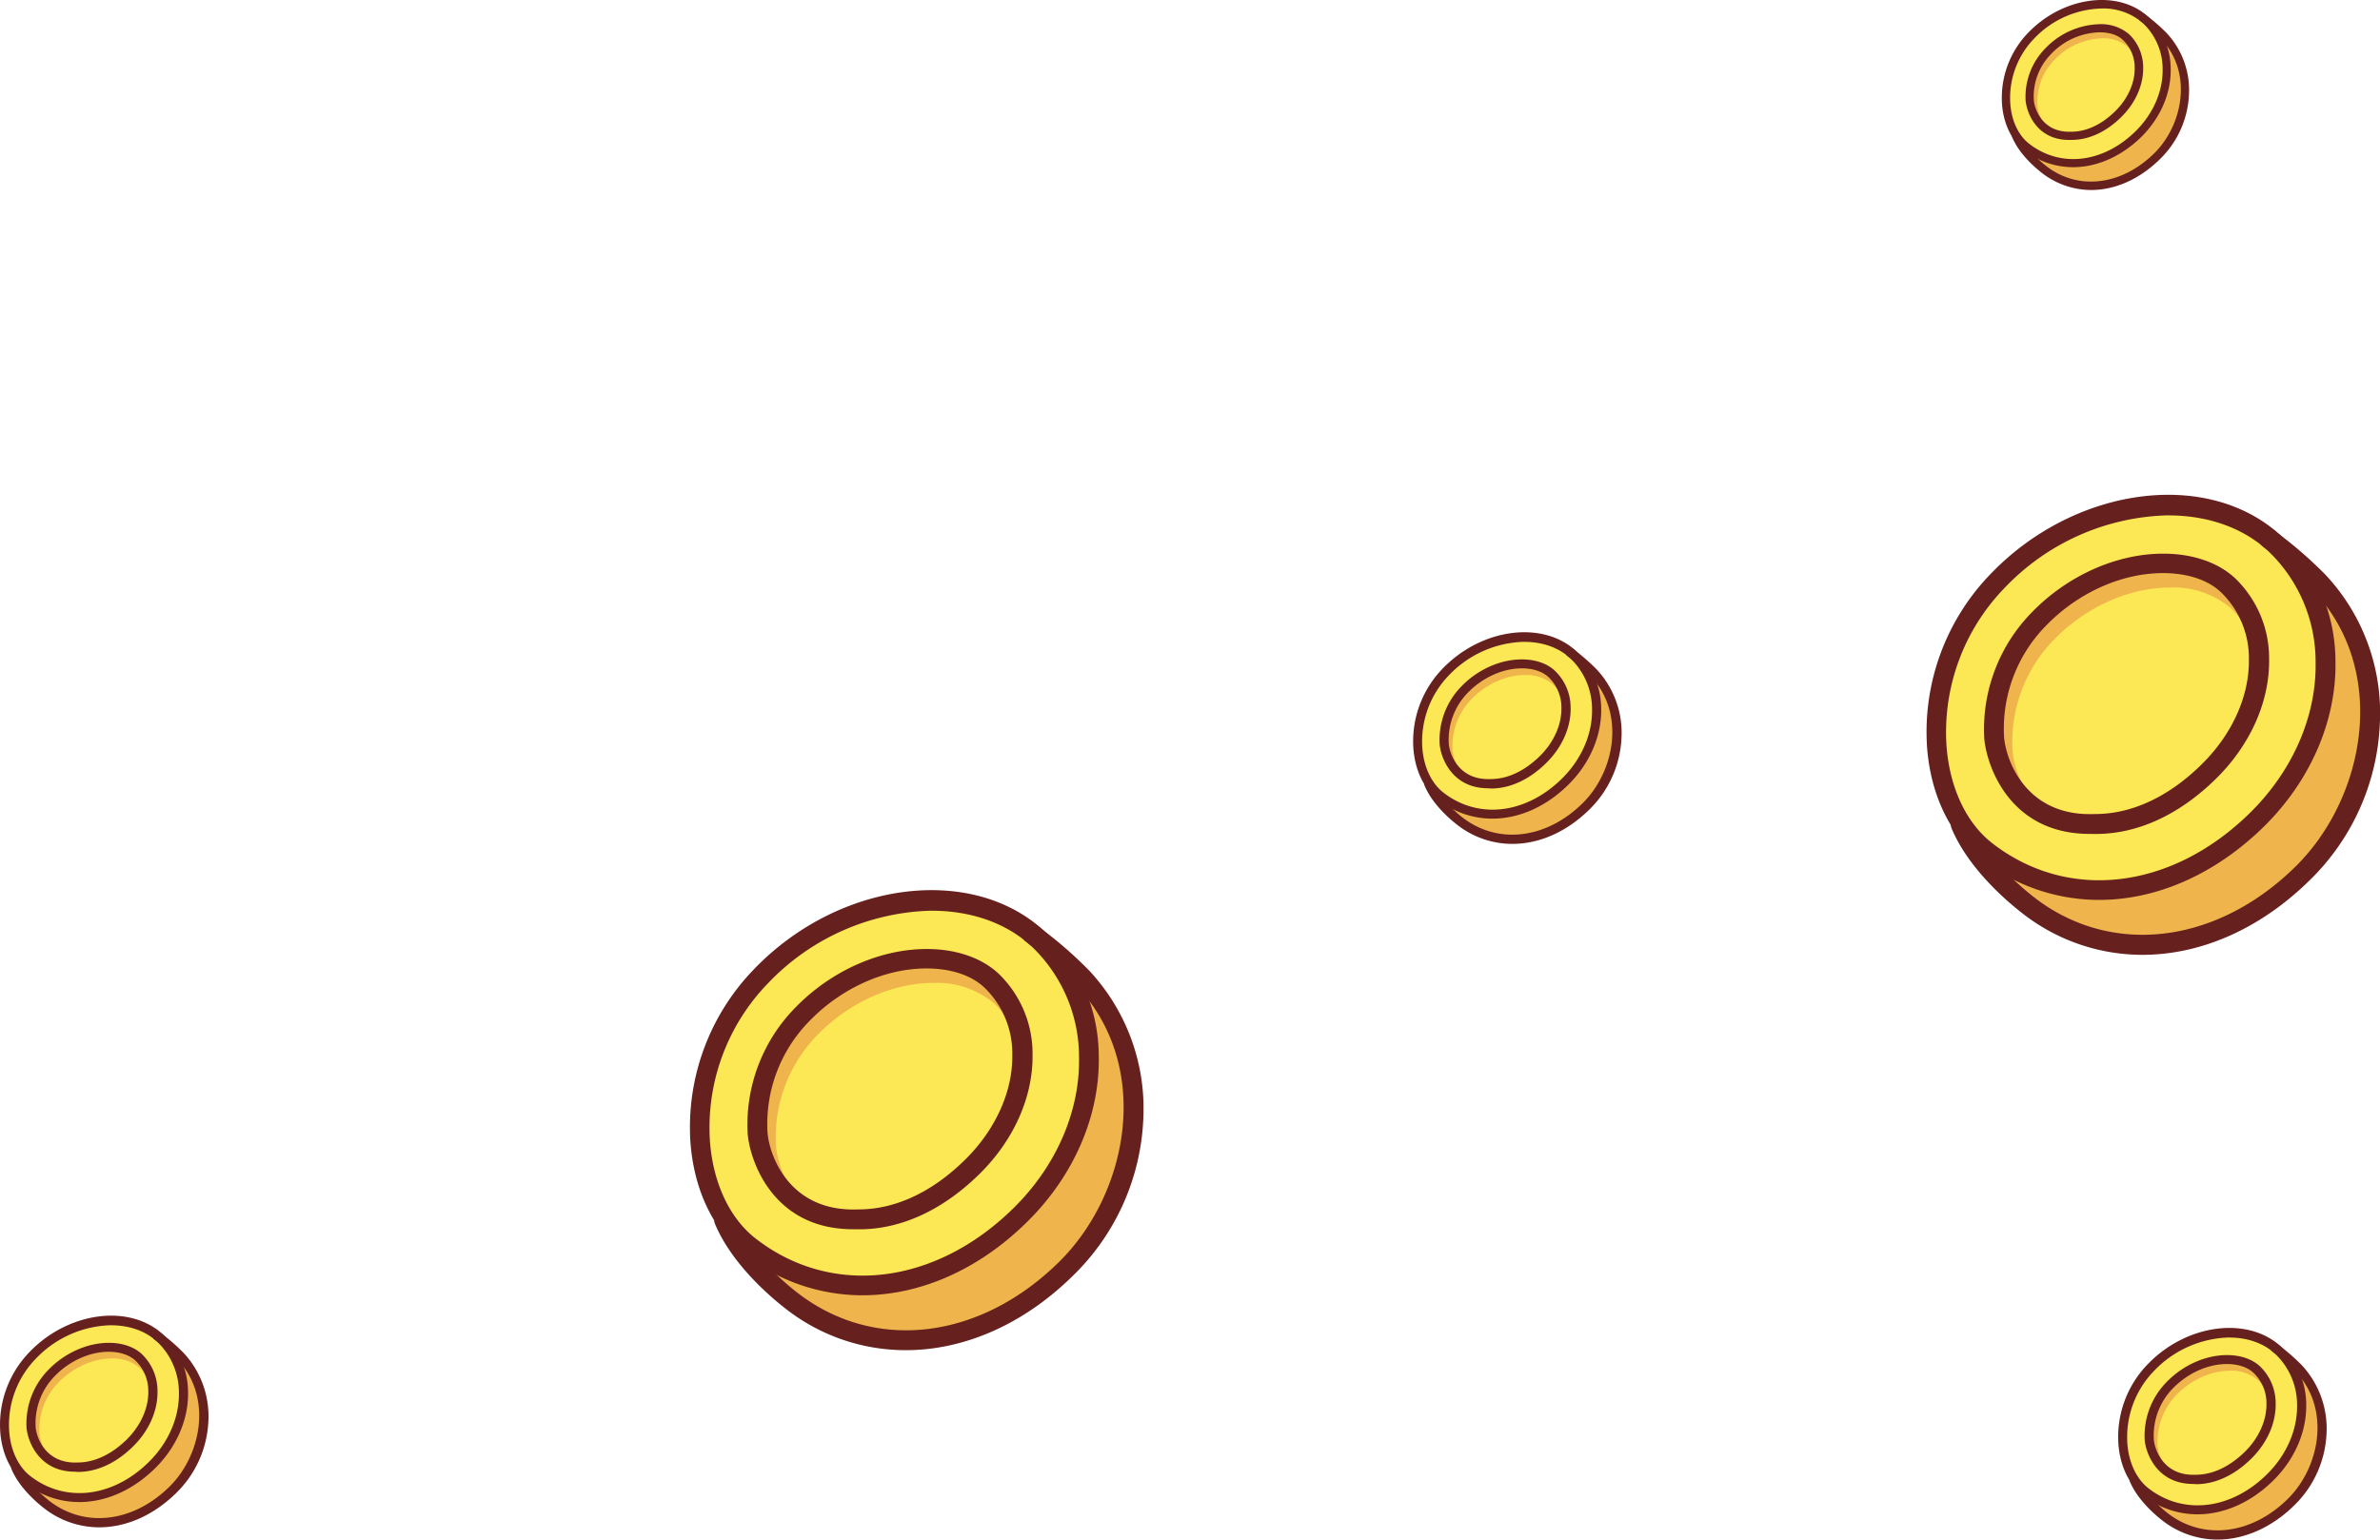 <svg xmlns="http://www.w3.org/2000/svg" viewBox="0 0 776.42 502.36"><defs><style>.cls-1{fill:#efb44b;}.cls-2{fill:#fce754;}.cls-3{fill:#66201e;}</style></defs><g id="Layer_2" data-name="Layer 2"><g id="Layer_3_Message" data-name="Layer 3 Message"><path class="cls-1" d="M336.58,304.65c10.46,8.44,11.75,9.45,16.39,14.22,22.64,23.31,23.87,66.59-5.41,95.27-28.49,27.93-64.19,29.78-89.34,10.27-6.75-5.22-17.19-15-22-26.19Z"/><path class="cls-2" d="M338.43,306.2c23.26,21.33,23.18,61.95-5.71,90.22-28.1,27.62-63.33,29.39-88.08,10.14-21.24-16.48-23.63-59.76,3.72-88.08S317,286.67,338.43,306.2Z"/><path class="cls-3" d="M281.33,422.65a62.66,62.66,0,0,1-38.67-13.45c-9.94-7.71-16.3-21-17.42-36.52A74,74,0,0,1,246,316.23c27.47-28.59,70.89-34.37,94.67-12.44a56.21,56.21,0,0,1,17.78,41c.35,19.34-8.2,39-23.41,53.94C319,414.57,299.85,422.65,281.33,422.65ZM304,297.15a76.08,76.08,0,0,0-53.4,23.63,67.61,67.61,0,0,0-19,51.56c1,13.64,6.44,25.26,15,31.86,24.7,19.14,58.43,15.16,83.93-9.89,14-13.7,21.8-31.66,21.48-49.21a49.89,49.89,0,0,0-15.71-36.52h0c-8.48-7.71-20-11.41-32.33-11.41Z"/><path class="cls-1" d="M280.15,397.84c-25,1.05-32.22-19.46-32.93-28.16A51.2,51.2,0,0,1,261.5,331.2c11.09-11.53,26.34-18.43,40.82-18.43,8.59,0,16.15,2.49,21.09,7a33,33,0,0,1,10.19,24.15c.21,12.89-5.76,26.32-16.39,36.78C305.76,391.93,293,397.84,280.15,397.84Z"/><path class="cls-2" d="M283.87,400.11c-23.31,1-30.08-18.17-30.74-26.29a47.79,47.79,0,0,1,13.34-35.92c10.35-10.74,24.57-17.18,38-17.18a29,29,0,0,1,19.7,6.55,30.77,30.77,0,0,1,9.51,22.56c.22,12.05-5.37,24.57-15.29,34.37C307.78,394.59,295.77,400.11,283.87,400.11Z"/><path class="cls-3" d="M278.28,401.1c-26.19,0-33.64-22.36-34.37-31.19A54.44,54.44,0,0,1,259.25,329c11.68-12.16,27.8-19.34,43.07-19.34,9.47,0,17.74,2.8,23.28,7.89A36.15,36.15,0,0,1,336.84,344c.24,13.79-6.08,28.06-17.36,39.12-12,11.79-25.54,18-39.18,18ZM302.21,316c-13.55,0-27.92,6.45-38.43,17.45a47.9,47.9,0,0,0-13.4,36c.53,7.32,6.93,26.1,29.58,25.18h.13c11.94,0,24-5.61,34.73-16.2,10-9.84,15.64-22.39,15.42-34.37a29.81,29.81,0,0,0-9.12-21.83C316.84,318.18,310.12,316,302.21,316Z"/><path class="cls-3" d="M295.51,440.56A63.45,63.45,0,0,1,256.26,427c-5.07-3.94-17.42-14.46-22.94-27.48a3.22,3.22,0,1,1,5.83-2.74,1.6,1.6,0,0,1,.1.23c5.07,11.94,17.33,22.06,21,24.89,25.05,19.34,59.25,15.38,85.11-10,23.1-22.68,30.77-64.55,5.35-90.71a130,130,0,0,0-15.18-13.24l-.91-.73a3.22,3.22,0,1,1,3.72-5.26,2.6,2.6,0,0,1,.32.26l.9.73a133.92,133.92,0,0,1,15.77,13.75A66,66,0,0,1,373,364.54a75.84,75.84,0,0,1-23.14,51.88C333.6,432.38,314.26,440.56,295.51,440.56Z"/><path class="cls-1" d="M740,175.65c10.47,8.44,11.75,9.45,16.39,14.22,22.64,23.31,23.87,66.59-5.41,95.27-28.48,27.92-64.18,29.77-89.34,10.26-6.74-5.22-17.18-15-22-26.18Z"/><path class="cls-2" d="M741.83,177.2c23.27,21.33,23.18,62-5.71,90.21C708,295,672.79,296.8,648.05,277.55c-21.25-16.47-23.63-59.76,3.71-88.07S720.42,157.67,741.83,177.2Z"/><path class="cls-3" d="M684.74,293.64a62.6,62.6,0,0,1-38.67-13.45c-9.94-7.71-16.3-21-17.42-36.51a74.06,74.06,0,0,1,20.79-56.45c27.48-28.59,70.89-34.37,94.67-12.44a56.21,56.21,0,0,1,17.78,41.05c.35,19.33-8.2,39-23.41,53.94C722.35,285.57,703.25,293.64,684.74,293.64ZM707.4,168.15A76,76,0,0,0,654,191.78a67.59,67.59,0,0,0-19,51.55c1,13.64,6.44,25.27,15,31.86,24.71,19.14,58.43,15.17,83.93-9.88,14-13.71,21.8-31.66,21.48-49.21a49.87,49.87,0,0,0-15.7-36.52h0c-8.49-7.71-20-11.41-32.33-11.41Z"/><path class="cls-1" d="M683.56,268.83c-25,1.05-32.23-19.46-32.93-28.16a51.15,51.15,0,0,1,14.28-38.47c11.08-11.54,26.34-18.43,40.81-18.43,8.6,0,16.16,2.49,21.1,7A33,33,0,0,1,737,214.94c.21,12.89-5.76,26.31-16.39,36.77C709.16,262.92,696.38,268.83,683.56,268.83Z"/><path class="cls-2" d="M687.27,271.11c-23.3,1-30.07-18.17-30.74-26.29a47.83,47.83,0,0,1,13.34-35.92c10.36-10.74,24.58-17.18,38-17.18a28.9,28.9,0,0,1,19.7,6.55,30.76,30.76,0,0,1,9.52,22.55c.21,12.05-5.37,24.58-15.3,34.37C711.18,265.59,699.17,271.11,687.27,271.11Z"/><path class="cls-3" d="M681.69,272.1c-26.19,0-33.64-22.36-34.37-31.19A54.44,54.44,0,0,1,662.66,200c11.68-12.16,27.79-19.34,43.06-19.34,9.48,0,17.75,2.8,23.29,7.89A36.18,36.18,0,0,1,740.24,215c.24,13.79-6.08,28.05-17.35,39.12-12,11.79-25.54,18-39.18,18ZM705.62,187c-13.56,0-27.93,6.45-38.43,17.44a47.94,47.94,0,0,0-13.41,36c.54,7.33,6.94,26.1,29.58,25.18h.13c11.94,0,24-5.61,34.74-16.2,10-9.83,15.63-22.38,15.42-34.37a29.8,29.8,0,0,0-9.13-21.82C720.24,189.18,713.52,187,705.62,187Z"/><path class="cls-3" d="M698.91,311.56a63.49,63.49,0,0,1-39.24-13.62c-5.07-3.93-17.42-14.46-22.94-27.48a3.22,3.22,0,0,1,5.83-2.74,2.29,2.29,0,0,1,.1.23c5.07,11.94,17.33,22.06,21,24.9,25,19.33,59.24,15.38,85.11-10,23.09-22.69,30.76-64.55,5.35-90.72a130.9,130.9,0,0,0-15.19-13.23l-.9-.73a3.22,3.22,0,1,1,3.72-5.26,3.65,3.65,0,0,1,.32.26l.9.73a135.49,135.49,0,0,1,15.76,13.74,65.94,65.94,0,0,1,17.66,47.93,75.83,75.83,0,0,1-23.13,51.87C737,303.37,717.67,311.56,698.91,311.56Z"/><path class="cls-1" d="M51.26,435.87c4.81,3.88,5.4,4.35,7.54,6.54,10.41,10.71,11,30.61-2.49,43.8-13.1,12.84-29.51,13.69-41.08,4.72-3.1-2.4-7.9-6.91-10.09-12Z"/><path class="cls-2" d="M52.11,436.58c10.7,9.81,10.66,28.48-2.63,41.48C36.57,490.76,20.37,491.57,9,482.72c-9.77-7.57-10.86-27.47,1.71-40.49S42.26,427.6,52.11,436.58Z"/><path class="cls-3" d="M25.86,490.12a28.83,28.83,0,0,1-17.78-6.18c-4.57-3.55-7.49-9.66-8-16.79a34.07,34.07,0,0,1,9.56-26c12.64-13.14,32.6-15.8,43.53-5.72a25.88,25.88,0,0,1,8.18,18.88c.15,8.89-3.78,17.92-10.77,24.8C43.15,486.41,34.37,490.12,25.86,490.12Zm10.42-57.7a35,35,0,0,0-24.55,10.87A31,31,0,0,0,3,467c.45,6.27,3,11.61,6.91,14.65,11.36,8.8,26.86,7,38.59-4.55,6.42-6.3,10-14.55,9.87-22.62a22.89,22.89,0,0,0-7.22-16.79h0c-3.9-3.55-9.19-5.25-14.86-5.25Z"/><path class="cls-1" d="M25.32,478.71c-11.48.49-14.82-8.94-15.14-12.94a23.5,23.5,0,0,1,6.56-17.69c5.1-5.31,12.11-8.48,18.77-8.48,4,0,7.43,1.15,9.7,3.23a15.2,15.2,0,0,1,4.68,11.1c.1,5.93-2.65,12.1-7.54,16.91C37.09,476,31.21,478.71,25.32,478.71Z"/><path class="cls-2" d="M27,479.76c-10.72.45-13.83-8.36-14.14-12.09A22,22,0,0,1,19,451.16c4.76-4.94,11.29-7.9,17.49-7.9a13.3,13.3,0,0,1,9,3A14.15,14.15,0,0,1,50,456.64c.1,5.54-2.47,11.3-7,15.8C38,477.22,32.5,479.76,27,479.76Z"/><path class="cls-3" d="M24.46,480.21c-12,0-15.47-10.28-15.8-14.34a25,25,0,0,1,7.05-18.82c5.37-5.59,12.78-8.89,19.8-8.89,4.35,0,8.16,1.28,10.71,3.63A16.65,16.65,0,0,1,51.38,454c.11,6.34-2.79,12.9-8,18-5.51,5.42-11.74,8.28-18,8.29Zm11-39.13c-6.23,0-12.84,3-17.67,8a22,22,0,0,0-6.16,16.56c.25,3.36,3.19,12,13.6,11.57h.06c5.49,0,11-2.58,16-7.45,4.6-4.52,7.19-10.29,7.09-15.8a13.69,13.69,0,0,0-4.2-10C42.19,442.09,39.09,441.08,35.46,441.08Z"/><path class="cls-3" d="M32.38,498.36a29.26,29.26,0,0,1-18.05-6.26c-2.33-1.81-8-6.65-10.54-12.64a1.48,1.48,0,0,1,2.68-1.26s0,.07,0,.11c2.33,5.49,8,10.14,9.64,11.44,11.52,8.89,27.24,7.08,39.13-4.61,10.62-10.43,14.14-29.68,2.46-41.71a61.18,61.18,0,0,0-7-6.08l-.42-.33A1.5,1.5,0,0,1,50,435a1.47,1.47,0,0,1,2.06-.35l.15.11.42.34a63,63,0,0,1,7.24,6.32,30.33,30.33,0,0,1,8.12,22,34.89,34.89,0,0,1-10.63,23.86C49.89,494.59,41,498.36,32.38,498.36Z"/><path class="cls-1" d="M512.26,212.87c4.81,3.88,5.4,4.35,7.54,6.54,10.41,10.71,11,30.61-2.49,43.8-13.1,12.84-29.51,13.69-41.08,4.72-3.1-2.4-7.9-6.91-10.09-12Z"/><path class="cls-2" d="M513.11,213.58c10.7,9.81,10.66,28.48-2.63,41.48-12.91,12.7-29.11,13.51-40.49,4.66-9.77-7.57-10.86-27.47,1.71-40.49S503.26,204.6,513.11,213.58Z"/><path class="cls-3" d="M486.86,267.12a28.83,28.83,0,0,1-17.78-6.18c-4.57-3.55-7.49-9.66-8-16.79a34.07,34.07,0,0,1,9.56-26c12.64-13.14,32.6-15.8,43.53-5.72a25.88,25.88,0,0,1,8.18,18.88c.15,8.89-3.78,17.92-10.77,24.8C504.15,263.41,495.37,267.12,486.86,267.12Zm10.42-57.7a35,35,0,0,0-24.55,10.87A31,31,0,0,0,464,244c.45,6.27,3,11.61,6.91,14.65,11.36,8.8,26.86,7,38.59-4.55,6.42-6.3,10-14.55,9.87-22.62a22.89,22.89,0,0,0-7.22-16.79h0c-3.9-3.55-9.19-5.25-14.86-5.25Z"/><path class="cls-1" d="M486.32,255.71c-11.48.49-14.82-8.94-15.14-12.94a23.5,23.5,0,0,1,6.56-17.69c5.1-5.31,12.11-8.48,18.77-8.48,3.95,0,7.43,1.15,9.7,3.23a15.2,15.2,0,0,1,4.68,11.1c.1,5.93-2.65,12.1-7.54,16.91C498.09,253,492.21,255.71,486.32,255.71Z"/><path class="cls-2" d="M488,256.76c-10.72.45-13.83-8.36-14.14-12.09A22,22,0,0,1,480,228.16c4.76-4.94,11.29-7.9,17.49-7.9a13.3,13.3,0,0,1,9.05,3A14.15,14.15,0,0,1,511,233.64c.1,5.54-2.47,11.3-7,15.8C499,254.22,493.5,256.76,488,256.76Z"/><path class="cls-3" d="M485.46,257.21c-12,0-15.47-10.28-15.8-14.34a25,25,0,0,1,7-18.82c5.37-5.59,12.78-8.89,19.8-8.89,4.35,0,8.16,1.28,10.71,3.63A16.65,16.65,0,0,1,512.38,231c.11,6.34-2.79,12.9-8,18-5.51,5.42-11.74,8.28-18,8.29Zm11-39.13c-6.23,0-12.84,3-17.67,8a22,22,0,0,0-6.16,16.56c.25,3.36,3.19,12,13.6,11.57h.06c5.49,0,11-2.58,16-7.45,4.6-4.52,7.19-10.29,7.09-15.8a13.69,13.69,0,0,0-4.2-10C503.19,219.09,500.09,218.08,496.46,218.08Z"/><path class="cls-3" d="M493.38,275.36a29.26,29.26,0,0,1-18.05-6.26c-2.33-1.81-8-6.65-10.54-12.64a1.48,1.48,0,1,1,2.68-1.26s0,.07,0,.11c2.33,5.49,8,10.14,9.64,11.44,11.52,8.89,27.24,7.08,39.13-4.61,10.62-10.43,14.14-29.68,2.46-41.71a61.18,61.18,0,0,0-7-6.08l-.42-.33A1.5,1.5,0,0,1,511,212a1.47,1.47,0,0,1,2.06-.35l.15.11.42.34a63,63,0,0,1,7.24,6.32,30.33,30.33,0,0,1,8.12,22,34.89,34.89,0,0,1-10.63,23.86C510.89,271.59,502,275.36,493.38,275.36Z"/><path class="cls-1" d="M742.26,439.87c4.81,3.88,5.4,4.35,7.54,6.54,10.41,10.71,11,30.61-2.49,43.8-13.1,12.84-29.51,13.69-41.08,4.72-3.1-2.4-7.9-6.91-10.09-12Z"/><path class="cls-2" d="M743.11,440.58c10.7,9.81,10.66,28.48-2.63,41.48-12.91,12.7-29.11,13.51-40.49,4.66-9.77-7.57-10.86-27.47,1.71-40.49S733.26,431.6,743.11,440.58Z"/><path class="cls-3" d="M716.86,494.12a28.83,28.83,0,0,1-17.78-6.18c-4.57-3.55-7.49-9.66-8-16.79a34.07,34.07,0,0,1,9.56-26c12.64-13.14,32.6-15.8,43.53-5.72a25.88,25.88,0,0,1,8.18,18.88c.15,8.89-3.78,17.92-10.77,24.8C734.15,490.41,725.37,494.12,716.86,494.12Zm10.42-57.7a35,35,0,0,0-24.55,10.87A31,31,0,0,0,694,471c.45,6.27,3,11.61,6.91,14.65,11.36,8.8,26.86,7,38.59-4.55,6.42-6.3,10-14.55,9.87-22.62a22.89,22.89,0,0,0-7.22-16.79h0c-3.9-3.55-9.19-5.25-14.86-5.25Z"/><path class="cls-1" d="M716.32,482.71c-11.48.49-14.82-8.94-15.14-12.94a23.5,23.5,0,0,1,6.56-17.69c5.1-5.31,12.11-8.48,18.77-8.48,4,0,7.43,1.15,9.7,3.23a15.2,15.2,0,0,1,4.68,11.1c.1,5.93-2.65,12.1-7.54,16.91C728.09,480,722.21,482.71,716.32,482.71Z"/><path class="cls-2" d="M718,483.76c-10.72.45-13.83-8.36-14.14-12.09A22,22,0,0,1,710,455.16c4.76-4.94,11.29-7.9,17.49-7.9a13.3,13.3,0,0,1,9.05,3A14.15,14.15,0,0,1,741,460.64c.1,5.54-2.47,11.3-7,15.8C729,481.22,723.5,483.76,718,483.76Z"/><path class="cls-3" d="M715.46,484.21c-12,0-15.47-10.28-15.8-14.34a25,25,0,0,1,7.05-18.82c5.37-5.59,12.78-8.89,19.8-8.89,4.35,0,8.16,1.28,10.71,3.63A16.65,16.65,0,0,1,742.38,458c.11,6.34-2.79,12.9-8,18-5.51,5.42-11.74,8.28-18,8.29Zm11-39.13c-6.23,0-12.84,3-17.67,8a22,22,0,0,0-6.16,16.56c.25,3.36,3.19,12,13.6,11.57h.06c5.49,0,11-2.58,16-7.45,4.6-4.52,7.19-10.29,7.09-15.8a13.69,13.69,0,0,0-4.2-10C733.19,446.09,730.09,445.08,726.46,445.08Z"/><path class="cls-3" d="M723.38,502.36a29.26,29.26,0,0,1-18-6.26c-2.33-1.81-8-6.65-10.54-12.64a1.48,1.48,0,1,1,2.68-1.26s0,.07,0,.11c2.33,5.49,8,10.14,9.64,11.44,11.52,8.89,27.24,7.08,39.13-4.61,10.62-10.43,14.14-29.68,2.46-41.71a61.18,61.18,0,0,0-7-6.08l-.42-.33A1.5,1.5,0,0,1,741,439a1.47,1.47,0,0,1,2.06-.35l.15.11.42.34a63,63,0,0,1,7.24,6.32,30.33,30.33,0,0,1,8.12,22,34.89,34.89,0,0,1-10.63,23.86C740.89,498.59,732,502.36,723.38,502.36Z"/><path class="cls-1" d="M699.1,5.86a59.25,59.25,0,0,1,6.76,5.87c9.34,9.62,9.85,27.48-2.23,39.31-11.76,11.53-26.49,12.29-36.87,4.24-2.79-2.15-7.09-6.21-9.06-10.81Z"/><path class="cls-2" d="M699.86,6.5c9.6,8.8,9.56,25.56-2.36,37.23-11.59,11.4-26.13,12.13-36.34,4.18-8.77-6.8-9.76-24.66,1.53-36.34S691-1.56,699.86,6.5Z"/><path class="cls-3" d="M676.3,54.55a25.83,25.83,0,0,1-16-5.55c-4.1-3.18-6.73-8.67-7.19-15.07a30.52,30.52,0,0,1,8.58-23.29C673.07-1.16,691-3.55,700.8,5.5a23.25,23.25,0,0,1,7.34,17c.14,8-3.39,16.08-9.66,22.25C691.82,51.22,683.94,54.55,676.3,54.55Zm9.35-51.78a31.34,31.34,0,0,0-22,9.75,27.86,27.86,0,0,0-7.84,21.27c.4,5.63,2.66,10.43,6.2,13.15,10.2,7.9,24.11,6.26,34.63-4.08,5.77-5.66,9-13.07,8.87-20.31A20.58,20.58,0,0,0,699,7.48h0a19.56,19.56,0,0,0-13.34-4.71Z"/><path class="cls-1" d="M675.81,44.31c-10.3.44-13.3-8-13.59-11.62a21.09,21.09,0,0,1,5.89-15.87A24.09,24.09,0,0,1,685,9.21a12.84,12.84,0,0,1,8.7,2.9,13.57,13.57,0,0,1,4.2,10c.09,5.32-2.37,10.86-6.76,15.18C686.38,41.88,681.1,44.31,675.81,44.31Z"/><path class="cls-2" d="M677.34,45.25c-9.62.41-12.41-7.5-12.68-10.85a19.7,19.7,0,0,1,5.5-14.82,22.49,22.49,0,0,1,15.7-7.09,11.94,11.94,0,0,1,8.13,2.7,12.73,12.73,0,0,1,3.93,9.31c.09,5-2.22,10.14-6.31,14.18C687.21,43,682.25,45.25,677.34,45.25Z"/><path class="cls-3" d="M675,45.66c-10.81,0-13.88-9.23-14.19-12.87a22.52,22.52,0,0,1,6.33-16.9,25.4,25.4,0,0,1,17.78-8,14.09,14.09,0,0,1,9.61,3.25,15,15,0,0,1,4.63,10.92c.1,5.69-2.51,11.58-7.16,16.14-4.95,4.87-10.54,7.44-16.17,7.45Zm9.87-35.12a22.6,22.6,0,0,0-15.86,7.2,19.79,19.79,0,0,0-5.53,14.86c.22,3,2.87,10.77,12.21,10.38h0c4.93,0,9.89-2.31,14.34-6.68,4.13-4.06,6.45-9.24,6.36-14.18a12.27,12.27,0,0,0-3.77-9C691,11.44,688.17,10.54,684.91,10.54Z"/><path class="cls-3" d="M682.15,62A26.29,26.29,0,0,1,666,56.33c-2.09-1.63-7.19-6-9.47-11.34a1.33,1.33,0,1,1,2.41-1.13l0,.09c2.09,4.93,7.15,9.1,8.65,10.27,10.34,8,24.45,6.35,35.12-4.14,9.53-9.36,12.7-26.63,2.21-37.43a52.53,52.53,0,0,0-6.27-5.46l-.37-.3a1.33,1.33,0,1,1,1.54-2.17l.13.1.37.3a55.76,55.76,0,0,1,6.51,5.68,27.2,27.2,0,0,1,7.28,19.77A31.31,31.31,0,0,1,704.56,52C697.86,58.57,689.89,62,682.15,62Z"/></g></g></svg>